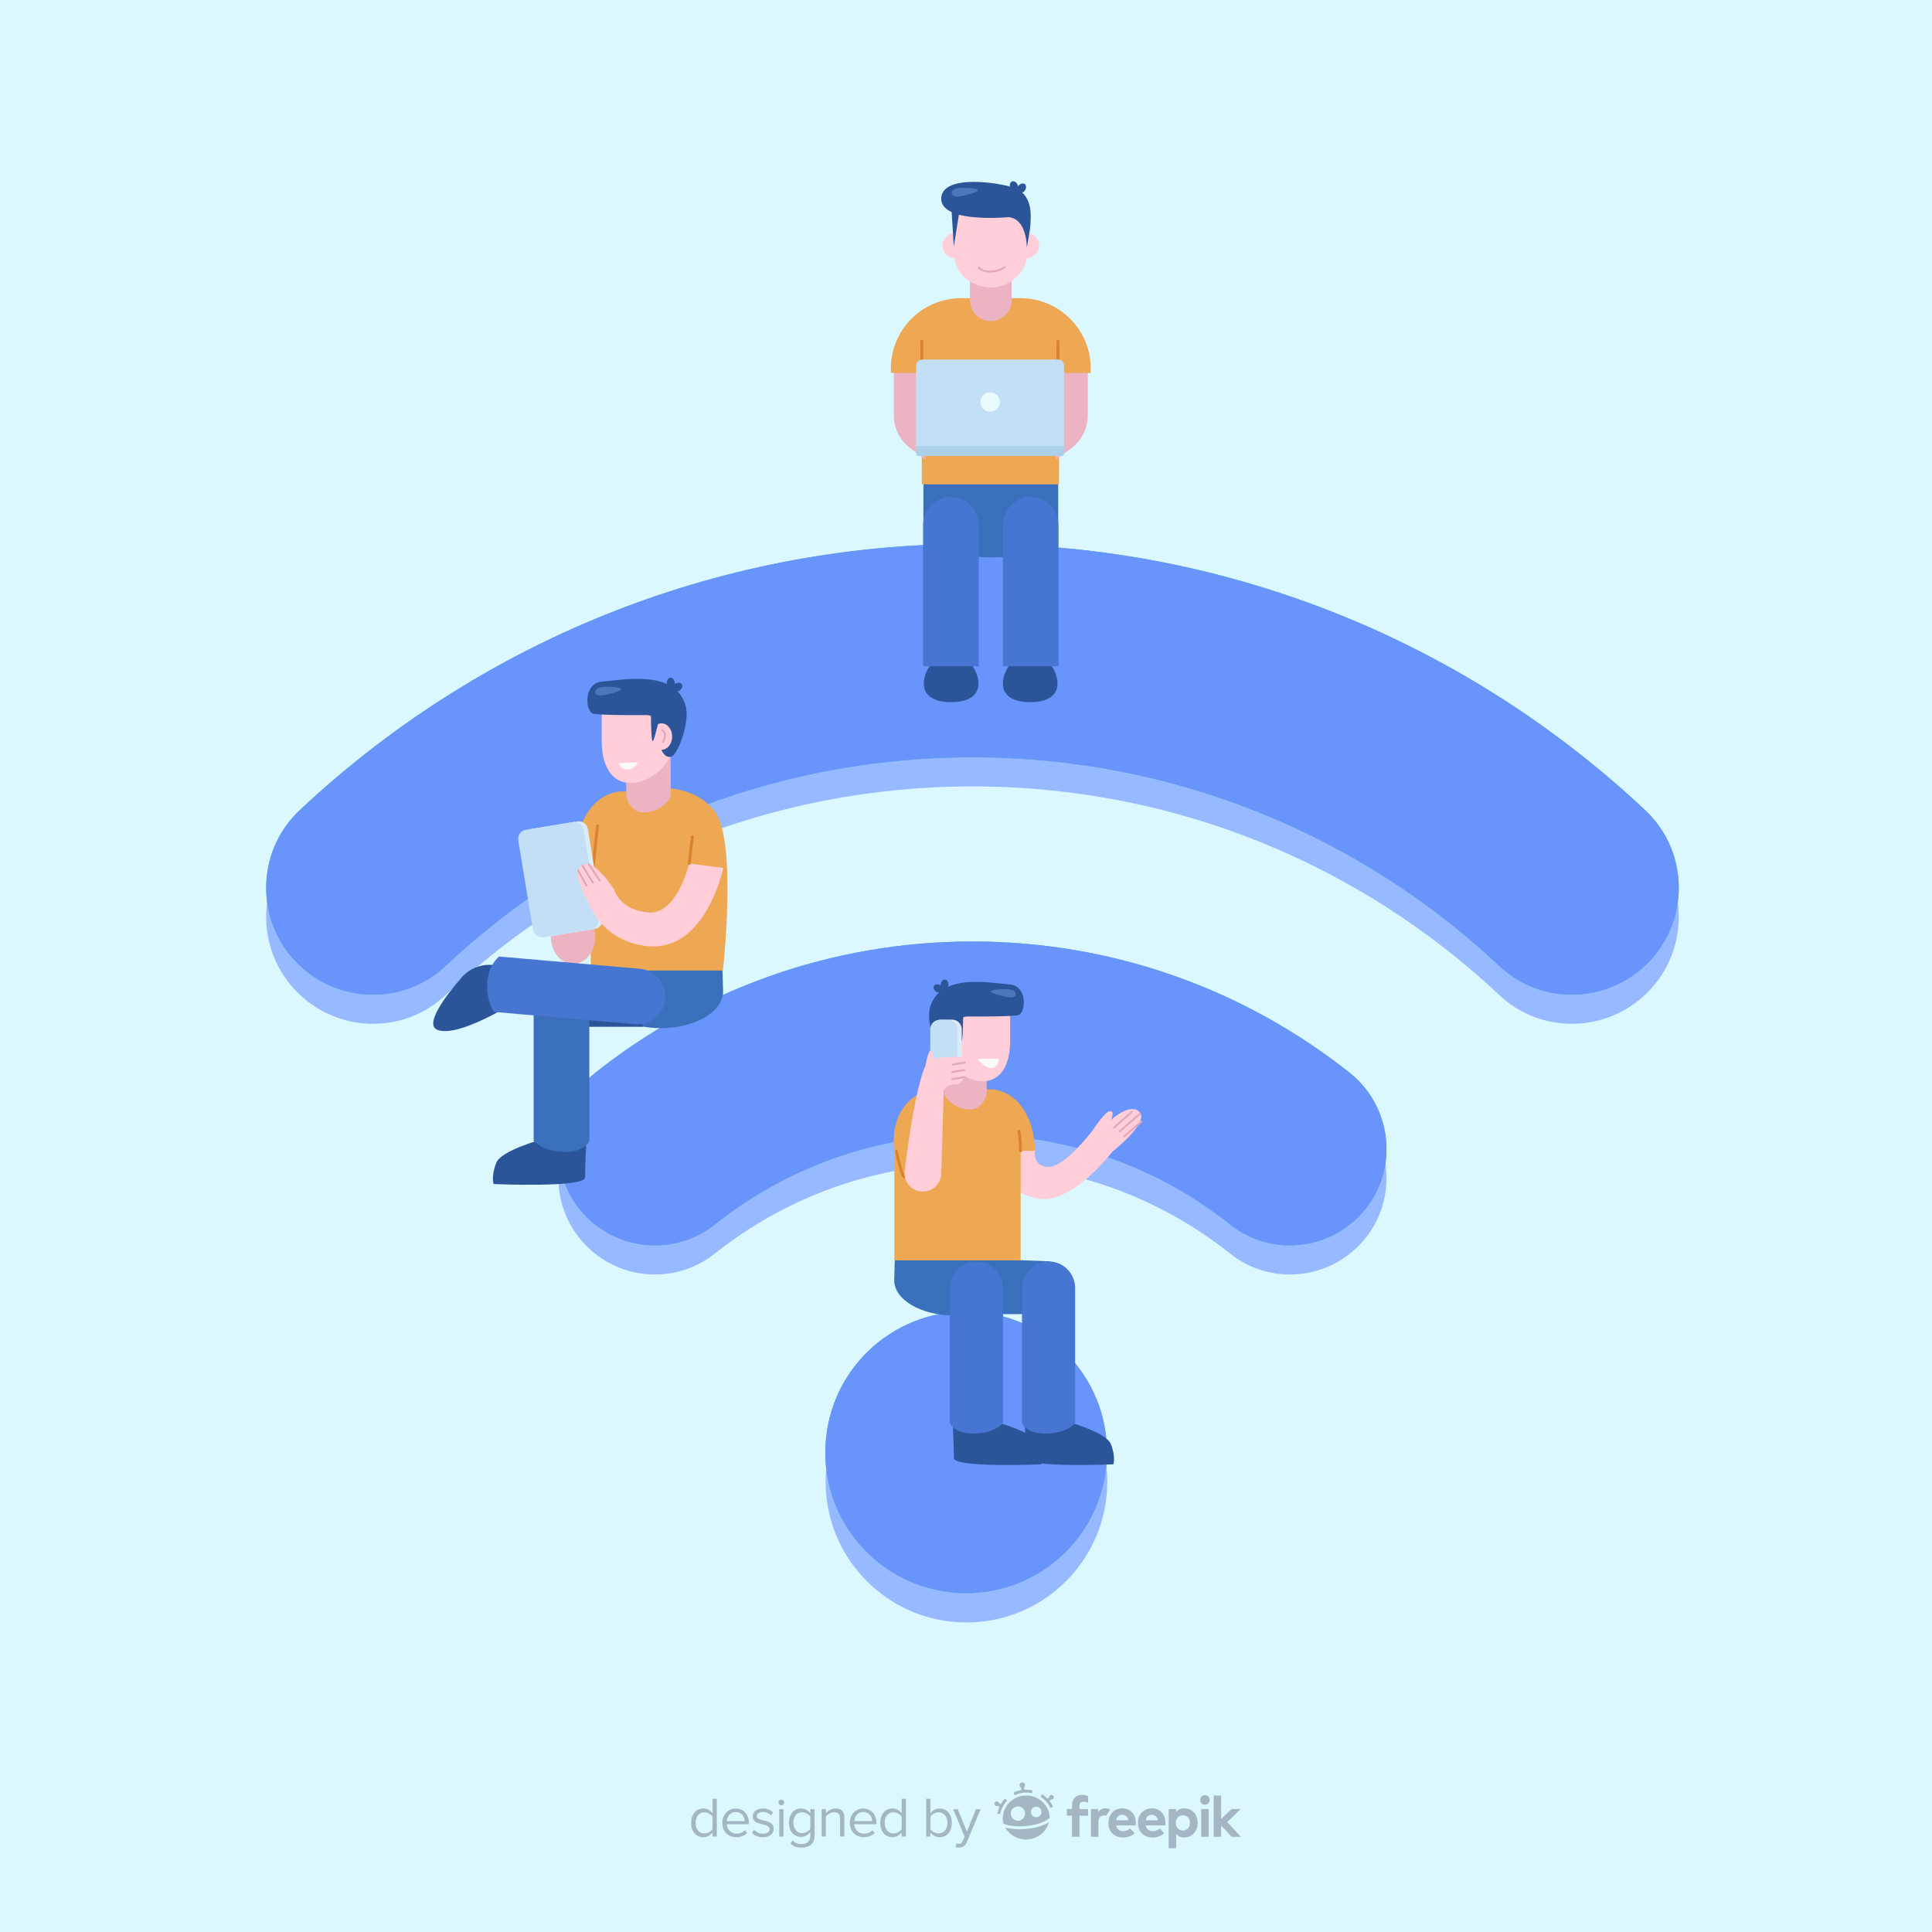 <?xml version="1.0" encoding="utf-8"?>
<!-- Generator: Adobe Illustrator 27.5.0, SVG Export Plug-In . SVG Version: 6.00 Build 0)  -->
<svg version="1.1" xmlns="http://www.w3.org/2000/svg" xmlns:xlink="http://www.w3.org/1999/xlink" x="0px" y="0px"
	 viewBox="0 0 500 500" style="enable-background:new 0 0 500 500;" xml:space="preserve">
<g id="BACKGROUND">
	<rect x="1546.51" y="518.17" style="display:none;fill:#FFC9DB;" width="500" height="500"/>
	<rect x="2056.68" y="514.17" style="display:none;fill:#FFFFFF;" width="500" height="500"/>
	<rect x="514.17" style="display:none;fill:#F1EBE0;" width="500" height="500"/>
	<rect x="514.17" y="514.17" style="display:none;fill:#FFFFFF;" width="500" height="500"/>
	<rect y="514.17" style="display:none;fill:#FFF8CE;" width="500" height="500"/>
	<rect style="display:none;fill:#E2F6FF;" width="500" height="500"/>
	<rect x="1028.34" style="display:none;fill:#FFC9DB;" width="500" height="500"/>
	<rect x="1028.34" y="514.17" style="display:none;fill:#EEEAFF;" width="500" height="500"/>
	<rect x="2056.68" style="display:none;fill:#FFFFFF;" width="500" height="500"/>
	<rect x="1542.51" style="display:none;fill:#E9DBFF;" width="500" height="500"/>
	<rect style="fill:#DBF8FF;" width="500" height="500"/>
</g>
<g id="OBJECTS">
	<g>
		<circle style="fill:#96B9FF;" cx="250.113" cy="383.44" r="36.446"/>
		<path style="fill:#96B9FF;" d="M251.674,251.193c-36.857,0-70.75,12.684-97.555,33.923c-12.289,9.737-12.889,28.164-1.102,38.503
			l0,0c9.058,7.945,22.523,8.333,31.949,0.829c18.309-14.576,41.485-23.294,66.708-23.294c25.223,0,48.399,8.718,66.708,23.294
			c9.426,7.504,22.891,7.116,31.949-0.829h0c11.787-10.339,11.187-28.766-1.102-38.503
			C322.424,263.877,288.531,251.193,251.674,251.193z"/>
		<path style="fill:#96B9FF;" d="M251.674,148.286c-67.361,0-128.598,26.187-174.108,68.929
			c-11.872,11.149-11.511,30.126,0.733,40.865l0,0c10.635,9.329,26.664,9.176,36.97-0.515
			c35.64-33.512,83.623-54.045,136.405-54.045c52.781,0,100.764,20.533,136.405,54.045c10.307,9.691,26.335,9.844,36.97,0.515l0,0
			c12.244-10.74,12.604-29.716,0.733-40.865C380.272,174.473,319.035,148.286,251.674,148.286z"/>
	</g>
	<g>
		
			<ellipse transform="matrix(0.16 -0.987 0.987 0.16 -161.001 562.575)" style="fill:#4FBBC0;" cx="250.113" cy="375.905" rx="36.446" ry="36.446"/>
		<path style="fill:#4FBBC0;" d="M251.674,243.659c-36.857,0-70.75,12.684-97.555,33.923c-12.289,9.737-12.889,28.164-1.102,38.503
			v0c9.058,7.945,22.523,8.333,31.949,0.829c18.309-14.576,41.485-23.294,66.708-23.294c25.223,0,48.399,8.718,66.708,23.294
			c9.426,7.504,22.891,7.116,31.949-0.829h0c11.787-10.339,11.187-28.766-1.102-38.502
			C322.424,256.342,288.531,243.659,251.674,243.659z"/>
		<path style="fill:#4FBBC0;" d="M251.674,140.751c-67.361,0-128.598,26.187-174.108,68.929
			c-11.872,11.149-11.511,30.126,0.733,40.865v0c10.635,9.329,26.664,9.176,36.97-0.515c35.64-33.512,83.623-54.045,136.405-54.045
			c52.781,0,100.764,20.533,136.405,54.045c10.307,9.691,26.335,9.844,36.97,0.515l0,0c12.244-10.74,12.604-29.716,0.733-40.865
			C380.272,166.939,319.035,140.751,251.674,140.751z"/>
	</g>
	<g>
		
			<ellipse transform="matrix(0.16 -0.987 0.987 0.16 -161.001 562.575)" style="fill:#6894FB;" cx="250.113" cy="375.905" rx="36.446" ry="36.446"/>
		<path style="fill:#6894FB;" d="M251.674,243.659c-36.857,0-70.75,12.684-97.555,33.923c-12.289,9.737-12.889,28.164-1.102,38.503
			v0c9.058,7.945,22.523,8.333,31.949,0.829c18.309-14.576,41.485-23.294,66.708-23.294c25.223,0,48.399,8.718,66.708,23.294
			c9.426,7.504,22.891,7.116,31.949-0.829h0c11.787-10.339,11.187-28.766-1.102-38.502
			C322.424,256.342,288.531,243.659,251.674,243.659z"/>
		<path style="fill:#6894FB;" d="M251.674,140.751c-67.361,0-128.598,26.187-174.108,68.929
			c-11.872,11.149-11.511,30.126,0.733,40.865v0c10.635,9.329,26.664,9.176,36.97-0.515c35.64-33.512,83.623-54.045,136.405-54.045
			c52.781,0,100.764,20.533,136.405,54.045c10.307,9.691,26.335,9.844,36.97,0.515l0,0c12.244-10.74,12.604-29.716,0.733-40.865
			C380.272,166.939,319.035,140.751,251.674,140.751z"/>
	</g>
	<g>
		<g>
			<path style="fill:#396FBB;" d="M273.86,134.28c0,7.43-7.809,9.953-17.442,9.953c-9.633,0-17.442-2.523-17.442-9.953v-11.442
				h34.884V134.28z"/>
			<path style="fill:#EEA752;" d="M274.279,94.373c0-9.864-7.996-17.86-17.86-17.86c-9.864,0-17.86,7.996-17.86,17.86v30.977h35.497
				L274.279,94.373z"/>
			<g>
				<path style="fill:#ECB3C2;" d="M231.315,95.699v11.791c0,3.33,1.568,6.466,4.232,8.464l3.954,2.965V95.885
					C239.501,95.885,230.757,95.699,231.315,95.699z"/>
				<path style="fill:#ECB3C2;" d="M281.522,95.699v11.791c0,3.33-1.568,6.466-4.232,8.464l-3.954,2.965V95.885
					C273.336,95.885,282.08,95.699,281.522,95.699z"/>
			</g>
			<path style="fill:#EEA752;" d="M264.091,77.164h-15.344c-10.045,0-18.189,8.143-18.189,18.189v1.16h51.721v-1.16
				C282.279,85.307,274.136,77.164,264.091,77.164z"/>
			
				<line style="fill:none;stroke:#DA822C;stroke-width:0.75;stroke-linecap:round;stroke-linejoin:round;stroke-miterlimit:10;" x1="238.558" y1="94.373" x2="238.558" y2="88.373"/>
			
				<line style="fill:none;stroke:#DA822C;stroke-width:0.75;stroke-linecap:round;stroke-linejoin:round;stroke-miterlimit:10;" x1="273.802" y1="94.373" x2="273.802" y2="88.373"/>
			<path style="fill:#2B5598;" d="M253.218,176.885c0,3.493-3.165,4.837-7.07,4.837c-3.905,0-7.07-1.344-7.07-4.837
				s3.165-7.814,7.07-7.814C250.053,169.071,253.218,173.391,253.218,176.885z"/>
			<path style="fill:#2B5598;" d="M273.683,176.885c0,3.493-3.165,4.837-7.07,4.837c-3.905,0-7.07-1.344-7.07-4.837
				s3.165-7.814,7.07-7.814C270.518,169.071,273.683,173.391,273.683,176.885z"/>
			<g>
				<path style="fill:#4675D2;" d="M253.289,172.42h-14.396v-36.617c0-3.975,3.223-7.198,7.198-7.198h0
					c3.975,0,7.198,3.223,7.198,7.198V172.42z"/>
				<path style="fill:#4675D2;" d="M273.945,172.42h-14.396v-36.617c0-3.975,3.223-7.198,7.198-7.198l0,0
					c3.975,0,7.198,3.223,7.198,7.198V172.42z"/>
			</g>
			<g>
				<path style="fill:#C3DFF6;" d="M273.84,117.589h-35.215c-0.846,0-1.532-0.686-1.532-1.532v-21.48
					c0-0.846,0.686-1.532,1.532-1.532h35.215c0.846,0,1.532,0.686,1.532,1.532v21.48
					C275.372,116.903,274.686,117.589,273.84,117.589z"/>
				<path style="fill:#ABD0E9;" d="M274.87,118.005h-37.275c-0.277,0-0.502-0.225-0.502-0.502v-1.63
					c0-0.277,0.225-0.502,0.502-0.502h37.275c0.277,0,0.502,0.225,0.502,0.502v1.63C275.372,117.78,275.147,118.005,274.87,118.005z
					"/>
				<path style="fill:#E8FAFF;" d="M258.744,104.048c0,1.387-1.125,2.512-2.512,2.512c-1.387,0-2.512-1.125-2.512-2.512
					s1.124-2.512,2.512-2.512C257.62,101.536,258.744,102.661,258.744,104.048z"/>
			</g>
			<path style="fill:#ECB3C2;" d="M256.419,83.106L256.419,83.106c-2.967,0-5.395-2.428-5.395-5.395v-4.493
				c0-1.52,1.243-2.763,2.763-2.763h5.265c1.52,0,2.763,1.243,2.763,2.763v4.493C261.814,80.678,259.386,83.106,256.419,83.106z"/>
			<g>
				<path style="fill:#FFCED9;" d="M266.006,64.836c0,6.775-7.052,11.902-14.215,8.444c-3.024-1.46-4.892-4.587-4.892-7.945v-5.871
					c0-3.693,2.994-6.688,6.688-6.688h5.869c3.761,0,6.783,3.101,6.685,6.861L266.006,64.836z"/>
				<circle style="fill:#FFCED9;" cx="247.139" cy="63.583" r="3.209"/>
				<circle style="fill:#FFCED9;" cx="265.698" cy="63.583" r="3.209"/>
			</g>
			<path style="fill:none;stroke:#E4A7B7;stroke-width:0.5;stroke-linecap:round;stroke-linejoin:round;stroke-miterlimit:10;" d="
				M253.311,69.257c0,0,0.744,1.116,3.07,1.023c2.326-0.093,3.628-1.116,3.628-1.116"/>
			<path style="fill:#2B5598;" d="M261.71,48.358c-5.848-1.569-17.76-2.706-18.115,2.853c-0.11,1.727,0.996,2.893,2.692,3.676
				l0.559,8.929l1.316-8.263c5.158,1.387,12.835,0.65,12.835,0.65c4.85,0.428,4.737,7.842,4.737,7.842s0.969-4.847,0.969-6.416
				S267.558,49.927,261.71,48.358z"/>
			<path style="fill:#4A78BB;" d="M253.055,49.304c0,0.476-4.392,1.584-5.232,1.584s-1.522-0.386-1.522-0.862s0.336-1.42,2.778-1.42
				C251.311,48.606,253.055,48.828,253.055,49.304z"/>
			<g>
				<path style="fill:#2B5598;" d="M263.415,47.927c0.301,0.747-0.421,1.742-0.421,1.742s-1.21-0.216-1.511-0.963
					c-0.301-0.747-0.113-1.527,0.421-1.742C262.437,46.749,263.114,47.18,263.415,47.927z"/>
				<path style="fill:#2B5598;" d="M265.139,49.434c-0.501,0.63-1.723,0.493-1.723,0.493s-0.409-1.159,0.093-1.79
					c0.501-0.63,1.273-0.851,1.723-0.493C265.682,48.002,265.64,48.804,265.139,49.434z"/>
			</g>
		</g>
		<g>
			<path style="fill:#EEA752;" d="M166.863,221.469c0-9.202-0.624-16.661-5.554-16.661c-7.141,0-12.298,7.46-12.298,16.661H166.863z
				"/>
			<path style="fill:#2B5598;" d="M140.207,294.893c0,0-10.478,2.798-11.778,6.046c-1.372,3.431-0.686,5.489-0.686,5.489
				s23.672,1.029,23.672-1.715c0-2.745,0.35-9.82,0.35-9.82H140.207z"/>
			<path style="fill:#396FBB;" d="M187.137,256.564c0,5.256-7.222,9.517-16.132,9.517c-8.909,0-16.132-4.261-16.132-9.517v-6.044
				h32.094L187.137,256.564z"/>
			<path style="fill:#EEA752;" d="M187.095,251.171H152.88v-29.714c0,0,0.706-16.188,13.424-17.435
				c10.658-1.045,15.816,2.276,18.692,6.021C190.827,217.636,187.095,251.171,187.095,251.171z"/>
			<path style="fill:#2B5598;" d="M134.574,249.993l-7.551-0.291c-2.892-0.111-5.674,1.089-7.57,3.276
				c-3.989,4.604-9.93,12.332-6.088,13.612c5.533,1.844,19.364-6.916,19.364-6.916L134.574,249.993z"/>
			<path style="fill:#ECB3C2;" d="M154.045,242.345c0,3.944-2.575,7.141-5.752,7.141c-3.177,0-5.752-3.197-5.752-7.141
				s2.575-7.141,5.752-7.141C151.47,235.204,154.045,238.401,154.045,242.345z"/>
			<polygon style="fill:#2B5598;" points="146.73,251.404 159.571,251.404 166.455,265.729 149.897,265.729 			"/>
			<path style="fill:none;stroke:#DA822C;stroke-width:0.75;stroke-linecap:round;stroke-linejoin:round;stroke-miterlimit:10;" d="
				M154.641,213.73c0,0-1.116,9.86-1.116,10.977"/>
			<path style="fill:#396FBB;" d="M152.509,295.265c0,0-1.124,2.977-6.705,2.837c-5.581-0.14-7.691-2.837-7.691-2.837v-36.617
				c0-3.975,3.223-7.198,7.198-7.198l0,0c3.976,0,7.198,3.223,7.198,7.198V295.265z"/>
			<path style="fill:#4675D2;" d="M127.891,261.888c0,0-1.808-2.027-1.808-6.95c0-4.922,3.053-7.393,3.053-7.393l36.479,3.169
				c3.961,0.344,6.892,3.833,6.548,7.794l0,0c-0.344,3.961-3.833,6.892-7.794,6.548L127.891,261.888z"/>
			<path style="fill:#DBECF8;" d="M153.994,240.383l-12.226,2.014c-1.292,0.213-2.512-0.662-2.725-1.954l-3.807-23.112
				c-0.213-1.292,0.662-2.512,1.954-2.725l12.226-2.014c1.292-0.213,2.512,0.662,2.725,1.954l3.807,23.112
				C156.161,238.95,155.286,240.17,153.994,240.383z"/>
			<path style="fill:#C3DFF6;" d="M152.878,240.523l-12.226,2.014c-1.292,0.213-2.512-0.662-2.725-1.954l-3.807-23.112
				c-0.213-1.292,0.662-2.512,1.954-2.725l12.226-2.014c1.292-0.213,2.512,0.662,2.725,1.954l3.807,23.112
				C155.045,239.09,154.17,240.31,152.878,240.523z"/>
			<path style="fill:#FFCED9;" d="M178.367,223.452l8.832,1.161c0,0-4.488,21.68-19.543,20.26
				c-11.643-1.098-15.075-10.711-15.075-10.711s-4.76-7.537-2.38-9.917c3.098-3.098,8.727,5.951,8.727,5.951s1.221,5.16,8.727,5.951
				C175.194,236.94,178.367,223.452,178.367,223.452z"/>
			<g>
				
					<line style="fill:none;stroke:#E4A7B7;stroke-width:0.5;stroke-linecap:round;stroke-linejoin:round;stroke-miterlimit:10;" x1="149.618" y1="225.264" x2="151.758" y2="229.171"/>
				
					<line style="fill:none;stroke:#E4A7B7;stroke-width:0.5;stroke-linecap:round;stroke-linejoin:round;stroke-miterlimit:10;" x1="150.734" y1="223.962" x2="153.432" y2="228.427"/>
				
					<line style="fill:none;stroke:#E4A7B7;stroke-width:0.5;stroke-linecap:round;stroke-linejoin:round;stroke-miterlimit:10;" x1="152.409" y1="223.683" x2="155.199" y2="227.869"/>
			</g>
			
				<line style="fill:none;stroke:#DA822C;stroke-width:0.75;stroke-linecap:round;stroke-linejoin:round;stroke-miterlimit:10;" x1="179.199" y1="216.52" x2="178.367" y2="223.452"/>
			<g>
				<path style="fill:#ECB3C2;" d="M162.07,206.096v-14.43h11.504v14.43c0,0-1.582,3.954-6.86,4.165
					C162.995,210.411,162.07,206.096,162.07,206.096z"/>
				<path style="fill:#FFCED9;" d="M174.309,191.861c0,5.944-6.018,10.762-11.15,10.762c-5.132,0-7.433-4.818-7.433-10.762v-8.404
					c0-1.444,1.021-2.609,2.268-2.586l11.203,0.202c2.863,0.052,5.156,2.766,5.138,6.082L174.309,191.861z"/>
				<path style="fill:#2B5598;" d="M167.518,185.06c0,0-11.842,0.117-13.953-0.352c-2.111-0.469-2.697-7.973,2.345-8.325
					c5.042-0.352,18.532-3.233,21.457,5.98c1.348,4.245-1.759,12.194-3.283,13.25c-1.524,1.055-3.4-0.938-3.4-4.221
					C170.683,188.109,170.332,185.412,167.518,185.06z"/>
				<path style="fill:#FFCED9;" d="M173.954,190.625c0,1.89-1.232,3.422-2.752,3.422c-1.52,0-2.752-1.532-2.752-3.422
					c0-1.89,1.232-3.422,2.752-3.422C172.722,187.204,173.954,188.736,173.954,190.625z"/>
				<path style="fill:none;stroke:#E4A7B7;stroke-width:0.5;stroke-linecap:round;stroke-linejoin:round;stroke-miterlimit:10;" d="
					M171.385,188.985c0,0,1.488,0.651,0.186,3.07"/>
				<path style="fill:#2B5598;" d="M168.45,183.336c0,0,0,8.331,0.446,8.48c0.446,0.149,1.488-5.653,1.934-5.802
					C171.277,185.865,168.45,183.336,168.45,183.336z"/>
				<path style="fill:#4A78BB;" d="M160.758,178.424c0,0.476-4.392,1.584-5.233,1.584c-0.841,0-1.522-0.386-1.522-0.862
					s0.336-1.42,2.778-1.42C159.013,177.727,160.758,177.948,160.758,178.424z"/>
				<g>
					<path style="fill:#2B5598;" d="M174.64,176.783c0.054,0.804-0.941,1.525-0.941,1.525s-1.083-0.581-1.137-1.385
						c-0.054-0.803,0.367-1.486,0.941-1.525C174.077,175.359,174.586,175.98,174.64,176.783z"/>
					<path style="fill:#2B5598;" d="M175.811,178.751c-0.672,0.443-1.791-0.067-1.791-0.067s-0.028-1.229,0.644-1.672
						c0.672-0.443,1.474-0.413,1.791,0.067C176.772,177.559,176.484,178.307,175.811,178.751z"/>
				</g>
			</g>
			<path style="fill:#FBFBFB;" d="M160.13,197.543l4.93-0.279c0,0-0.743,1.86-2.634,1.86
				C160.535,199.125,160.13,197.543,160.13,197.543z"/>
		</g>
		<g>
			<g>
				<path style="fill:#396FBB;" d="M262.234,326.07v-0.501h-30.648l-0.162,5.771c0,5.019,6.897,9.088,15.405,9.088
					c1.517,0,2.979-0.135,4.364-0.376l-0.019,0.04h15.812l4.841-13.658L262.234,326.07z"/>
				<path style="fill:#FFCED9;" d="M267.832,297.827c0,0-0.668,4.158,3.596,4.158s11.459-9.594,11.459-9.594
					s2.988-4.615,4.264-4.797c1.555-0.222,0.355,2.265,0.355,2.265s4.275-3.975,6.84-2.532c4.264,2.398-6.396,10.66-6.396,10.66
					s-10.393,13.591-18.921,12.259c-12.707-1.985-10.66-14.657-10.66-14.657L267.832,297.827z"/>
				<path style="fill:#EEA752;" d="M250.785,297.827c0-8.787,0.596-15.911,5.304-15.911c6.819,0,11.744,7.124,11.744,15.911H250.785
					z"/>
				<path style="fill:#2B5598;" d="M276.24,367.944c0,0,10.006,2.672,11.247,5.774c1.31,3.276,0.655,5.242,0.655,5.242
					s-22.606,0.983-22.606-1.638c0-2.621-0.334-9.378-0.334-9.378H276.24z"/>
				<path style="fill:#EEA752;" d="M231.465,297.817v28.375h32.674v-28.375c0,0-0.675-15.458-12.819-16.649
					C228.055,278.885,231.465,297.817,231.465,297.817z"/>
				
					<path style="fill:none;stroke:#DA822C;stroke-width:0.75;stroke-linecap:round;stroke-linejoin:round;stroke-miterlimit:10;" d="
					M263.7,292.746c0,0,0.344,1.702,0.438,5.07"/>
				
					<path style="fill:none;stroke:#DA822C;stroke-width:0.75;stroke-linecap:round;stroke-linejoin:round;stroke-miterlimit:10;" d="
					M231.987,297.987c0,0,1.333,6.485,2.043,6.574"/>
				<path style="fill:#4675D2;" d="M264.492,368.299c0,0,1.073,2.843,6.403,2.709c5.33-0.134,7.345-2.709,7.345-2.709v-34.967
					c0-3.796-3.077-6.874-6.874-6.874l0,0c-3.796,0-6.874,3.078-6.874,6.874V368.299z"/>
				<path style="fill:#2B5598;" d="M257.586,367.944c0,0,10.006,2.672,11.247,5.774c1.31,3.276,0.655,5.242,0.655,5.242
					s-22.606,0.983-22.606-1.638c0-2.621-0.334-9.378-0.334-9.378H257.586z"/>
				<path style="fill:#4675D2;" d="M245.837,368.299c0,0,1.073,2.843,6.403,2.709c5.33-0.134,7.345-2.709,7.345-2.709v-34.967
					c0-3.796-3.078-6.874-6.874-6.874l0,0c-3.796,0-6.874,3.078-6.874,6.874V368.299z"/>
				<g>
					<path style="fill:#ECB3C2;" d="M255.362,283.147v-13.78h-10.986v13.78c0,0,1.51,3.776,6.551,3.978
						C254.478,287.267,255.362,283.147,255.362,283.147z"/>
					<path style="fill:#FFCED9;" d="M243.675,269.553c0,5.676,5.747,10.277,10.648,10.277c4.901,0,7.099-4.601,7.099-10.277v-8.026
						c0-1.379-0.975-2.491-2.166-2.47l-10.699,0.193c-2.734,0.049-4.924,2.641-4.906,5.808L243.675,269.553z"/>
					<path style="fill:#2B5598;" d="M250.16,263.059c0,0,11.309,0.112,13.324-0.336c2.016-0.448,2.575-7.614-2.239-7.95
						c-4.815-0.336-17.697-3.087-20.49,5.71c-1.287,4.054,1.68,11.645,3.135,12.653c1.456,1.008,3.247-0.896,3.247-4.031
						S247.473,263.395,250.16,263.059z"/>
					<path style="fill:#FFCED9;" d="M244.013,268.373c0,1.805,1.177,3.267,2.628,3.267c1.451,0,2.628-1.463,2.628-3.267
						c0-1.805-1.177-3.267-2.628-3.267C245.19,265.106,244.013,266.568,244.013,268.373z"/>
					<path style="fill:#2B5598;" d="M249.27,261.412c0,0,0,7.955-0.426,8.098c-0.426,0.142-1.421-5.398-1.847-5.54
						C246.57,263.827,249.27,261.412,249.27,261.412z"/>
					<path style="fill:#4A78BB;" d="M256.451,256.648c0,0.455,4.194,1.513,4.997,1.513c0.803,0,1.454-0.368,1.454-0.823
						c0-0.455-0.321-1.356-2.653-1.356C258.117,255.982,256.451,256.193,256.451,256.648z"/>
					<g>
						<path style="fill:#2B5598;" d="M243.46,254.814c-0.052,0.767,0.899,1.456,0.899,1.456s1.035-0.555,1.086-1.322
							c0.052-0.767-0.35-1.419-0.899-1.456C243.998,253.454,243.512,254.046,243.46,254.814z"/>
						<path style="fill:#2B5598;" d="M242.342,256.693c0.642,0.423,1.71-0.064,1.71-0.064s0.027-1.174-0.615-1.597
							c-0.642-0.423-1.408-0.395-1.71,0.064S241.7,256.27,242.342,256.693z"/>
					</g>
					<path style="fill:#FBFBFB;" d="M253.04,274.002h5.508c0,0-0.165,2.487-2.132,2.398
						C254.449,276.312,253.04,274.002,253.04,274.002z"/>
				</g>
				<path style="fill:#DBECF8;" d="M246.378,280.398h-2.933c-1.398,0-2.532-1.134-2.532-2.532v-11.459
					c0-1.398,1.133-2.532,2.532-2.532h2.933c1.398,0,2.532,1.134,2.532,2.532v11.459
					C248.91,279.265,247.777,280.398,246.378,280.398z"/>
				<path style="fill:#C3DFF6;" d="M245.386,280.487h-2.264c-1.308,0-2.369-1.061-2.369-2.369v-11.785
					c0-1.308,1.061-2.369,2.369-2.369h2.264c1.309,0,2.369,1.061,2.369,2.369v11.785
					C247.755,279.427,246.695,280.487,245.386,280.487z"/>
				<path style="fill:#FFCED9;" d="M240.781,274.269c3.198-1.066,9.239-0.711,9.239-0.711s0.444,7.018-2.487,7.018
					c-2.931,0-3.287,1.688-3.287,1.688l-0.659,21.51c-0.078,2.567-2.182,4.607-4.75,4.607l0,0c-2.905,0-5.13-2.584-4.7-5.457
					C234.138,302.924,237.368,275.407,240.781,274.269z"/>
				<path style="fill:#FFCED9;" d="M239.493,275.735c0,0,0.666-3.376,1.199-3.82c0.533-0.444,1.199,2.754,1.199,2.754
					L239.493,275.735z"/>
				<g>
					
						<line style="fill:none;stroke:#E4A7B7;stroke-width:0.481;stroke-linecap:round;stroke-linejoin:round;stroke-miterlimit:10;" x1="246.541" y1="275.513" x2="249.753" y2="274.98"/>
					
						<line style="fill:none;stroke:#E4A7B7;stroke-width:0.481;stroke-linecap:round;stroke-linejoin:round;stroke-miterlimit:10;" x1="246.417" y1="277.445" x2="249.63" y2="276.912"/>
					
						<line style="fill:none;stroke:#E4A7B7;stroke-width:0.481;stroke-linecap:round;stroke-linejoin:round;stroke-miterlimit:10;" x1="246.355" y1="279.31" x2="249.568" y2="278.777"/>
				</g>
			</g>
			<g>
				
					<line style="fill:none;stroke:#E4A7B7;stroke-width:0.481;stroke-linecap:round;stroke-linejoin:round;stroke-miterlimit:10;" x1="288.307" y1="291.817" x2="292.911" y2="287.763"/>
				
					<line style="fill:none;stroke:#E4A7B7;stroke-width:0.481;stroke-linecap:round;stroke-linejoin:round;stroke-miterlimit:10;" x1="289.758" y1="292.818" x2="294.913" y2="288.313"/>
				
					<line style="fill:none;stroke:#E4A7B7;stroke-width:0.481;stroke-linecap:round;stroke-linejoin:round;stroke-miterlimit:10;" x1="290.909" y1="294.119" x2="295.414" y2="290.265"/>
			</g>
		</g>
	</g>
	<line style="fill:#EEA752;" x1="177.404" y1="230.496" x2="177.869" y2="221.007"/>
	<path style="fill:none;stroke:#DA822C;stroke-width:0.75;stroke-linecap:round;stroke-linejoin:round;stroke-miterlimit:10;" d="
		M249.881,309.759"/>
</g>
<g id="DESIGNED_BY_FREEPIK">
	<g>
		<g id="XMLID_1_">
			<g id="XMLID_20_">
				<path id="XMLID_28_" style="fill:#A4B6C5;" d="M260.104,465.465c-0.432,0.443-0.803,0.931-1.108,1.453l-0.465-0.241
					c-0.067-0.298-0.349-0.503-0.659-0.466c-0.331,0.039-0.568,0.339-0.529,0.67s0.339,0.568,0.67,0.529
					c0.065-0.008,0.127-0.026,0.184-0.052l0.452,0.234c-0.251,0.554-0.433,1.139-0.539,1.744l0.746,0.132
					c0.23-1.306,0.85-2.507,1.792-3.473L260.104,465.465z"/>
				<path id="XMLID_27_" style="fill:#A4B6C5;" d="M265.592,463.163c-0.171,0-0.341,0.006-0.51,0.017l-0.074-0.626
					c0.188-0.149,0.296-0.389,0.266-0.645c-0.046-0.393-0.402-0.674-0.795-0.628s-0.674,0.402-0.628,0.795
					c0.03,0.254,0.189,0.461,0.405,0.564l0.073,0.624c-0.714,0.116-1.403,0.332-2.06,0.646l0.327,0.684
					c0.934-0.447,1.942-0.673,2.995-0.673c0.496,0,0.993,0.053,1.475,0.158l0.161-0.741
					C266.693,463.222,266.142,463.163,265.592,463.163z"/>
				<path id="XMLID_26_" style="fill:#A4B6C5;" d="M272.194,465.711c0.331-0.04,0.566-0.341,0.525-0.672
					c-0.04-0.331-0.341-0.566-0.672-0.526c-0.309,0.038-0.535,0.304-0.53,0.609l-0.416,0.363c-0.418-0.43-0.89-0.813-1.408-1.139
					l-0.404,0.641c1.134,0.715,2.021,1.726,2.563,2.925l0.69-0.313c-0.251-0.554-0.568-1.072-0.942-1.545l0.402-0.351
					C272.065,465.716,272.129,465.719,272.194,465.711z"/>
				<path id="XMLID_25_" style="fill:#A4B6C5;" d="M265.044,473.372c-0.386,0.023-0.775,0.035-1.157,0.035
					c-0.88,0-1.733-0.061-2.478-0.179c-0.39-0.062-0.846-0.155-1.27-0.292c1.046,1.861,3.069,3.125,5.388,3.125
					c2.855,0,5.262-1.916,5.95-4.504c-0.682,0.449-1.505,0.825-2.459,1.123C267.839,473.047,266.464,473.286,265.044,473.372z"/>
				<path id="XMLID_21_" style="fill:#A4B6C5;" d="M265.592,464.68c-3.352,0-6.08,2.666-6.08,5.943c0,0.426,0.046,0.849,0.137,1.261
					c0.673,0.483,2.706,0.89,5.347,0.731c2.879-0.173,5.297-0.957,6.672-2.159c-0.005-0.195-0.021-0.39-0.045-0.582
					C271.244,466.913,268.651,464.68,265.592,464.68z M263.432,471.194c-1.02,0-1.85-0.83-1.85-1.85c0-1.02,0.83-1.85,1.85-1.85
					c1.02,0,1.85,0.83,1.85,1.85C265.282,470.365,264.452,471.194,263.432,471.194z M268.17,470.286c-0.75,0-1.36-0.61-1.36-1.36
					s0.61-1.361,1.36-1.361c0.75,0,1.361,0.61,1.361,1.361S268.92,470.286,268.17,470.286z"/>
			</g>
			<path id="XMLID_18_" style="fill:#A4B6C5;" d="M281.595,466.547c-0.295-0.116-0.806-0.309-1.382-0.237
				c-0.551,0.069-0.844,0.341-0.844,1.007v0.866h2.228v1.717h-2.228v5.455h-1.932v-5.455h-1.34v-1.717h1.34v-0.888
				c0-1.68,0.895-2.783,2.568-2.783c0.642,0,1.157,0.122,1.59,0.308L281.595,466.547z"/>
			<path id="XMLID_16_" style="fill:#A4B6C5;" d="M286.298,469.879c-0.177-0.03-0.358-0.046-0.526-0.046
				c-0.896,0-1.51,0.548-1.51,1.614v3.908h-1.932v-7.172h1.873v0.785c0.451-0.673,1.14-0.977,2.021-0.977
				c0.414,0,0.848,0.128,1.094,0.337L286.298,469.879z"/>
			<path id="XMLID_13_" style="fill:#A4B6C5;" d="M293.965,471.757c0,0.222-0.015,0.489-0.037,0.651h-5.085
				c0.207,1.036,0.933,1.488,1.843,1.488c0.622,0,1.295-0.252,1.813-0.688l1.133,1.243c-0.814,0.748-1.85,1.088-3.057,1.088
				c-2.198,0-3.723-1.495-3.723-3.753c0-2.258,1.48-3.797,3.626-3.797C292.544,467.99,293.958,469.522,293.965,471.757z
				 M288.851,471.091h3.175c-0.178-0.918-0.733-1.436-1.562-1.436C289.554,469.655,289.021,470.203,288.851,471.091z"/>
			<path id="XMLID_10_" style="fill:#A4B6C5;" d="M301.618,471.757c0,0.222-0.015,0.489-0.037,0.651h-5.085
				c0.207,1.036,0.932,1.488,1.843,1.488c0.622,0,1.295-0.252,1.813-0.688l1.132,1.243c-0.814,0.748-1.85,1.088-3.057,1.088
				c-2.198,0-3.723-1.495-3.723-3.753c0-2.258,1.48-3.797,3.627-3.797C300.197,467.99,301.611,469.522,301.618,471.757z
				 M296.504,471.091h3.175c-0.178-0.918-0.733-1.436-1.562-1.436C297.207,469.655,296.674,470.203,296.504,471.091z"/>
			<path id="XMLID_7_" style="fill:#A4B6C5;" d="M309.964,471.764c0,2.154-1.495,3.775-3.471,3.775
				c-0.962,0-1.643-0.378-2.109-0.933v3.708h-1.924v-10.133h1.887v0.792c0.466-0.585,1.155-0.984,2.139-0.984
				C308.469,467.99,309.964,469.61,309.964,471.764z M304.287,471.764c0,1.132,0.747,1.976,1.843,1.976
				c1.14,0,1.85-0.881,1.85-1.976c0-1.095-0.711-1.976-1.85-1.976C305.035,469.788,304.287,470.632,304.287,471.764z"/>
			<path id="XMLID_4_" style="fill:#A4B6C5;" d="M313.068,465.836c0,0.696-0.54,1.229-1.236,1.229c-0.696,0-1.229-0.533-1.229-1.229
				c0-0.696,0.533-1.243,1.229-1.243C312.527,464.592,313.068,465.14,313.068,465.836z M312.809,475.354h-1.932v-7.172h1.932
				V475.354z"/>
			<path id="XMLID_2_" style="fill:#A4B6C5;" d="M316.032,470.736l2.702-2.554h2.368l-3.479,3.375l3.501,3.797h-2.376l-2.716-2.901
				v2.901H314.1v-10.658h1.932V470.736z"/>
		</g>
		<g>
			<path style="fill:#A4B6C5;" d="M184.412,475.289v-1.055c-0.527,0.718-1.391,1.23-2.387,1.23c-1.846,0-3.149-1.406-3.149-3.706
				c0-2.256,1.289-3.721,3.149-3.721c0.952,0,1.816,0.469,2.387,1.245v-3.765h1.099v9.77H184.412z M184.412,473.37v-3.208
				c-0.395-0.615-1.245-1.143-2.124-1.143c-1.421,0-2.27,1.172-2.27,2.739c0,1.567,0.85,2.724,2.27,2.724
				C183.168,474.483,184.017,473.986,184.412,473.37z"/>
			<path style="fill:#A4B6C5;" d="M186.932,471.744c0-2.051,1.465-3.706,3.486-3.706c2.139,0,3.398,1.67,3.398,3.794v0.279h-5.727
				c0.088,1.333,1.025,2.446,2.549,2.446c0.806,0,1.626-0.322,2.182-0.894l0.527,0.718c-0.703,0.703-1.655,1.084-2.812,1.084
				C188.441,475.465,186.932,473.956,186.932,471.744z M190.404,468.947c-1.509,0-2.256,1.274-2.314,2.358h4.643
				C192.718,470.25,192.015,468.947,190.404,468.947z"/>
			<path style="fill:#A4B6C5;" d="M194.607,474.351l0.571-0.791c0.469,0.542,1.362,1.011,2.329,1.011c1.084,0,1.67-0.513,1.67-1.216
				c0-1.714-4.38-0.659-4.38-3.281c0-1.098,0.952-2.036,2.636-2.036c1.201,0,2.051,0.454,2.622,1.026l-0.513,0.762
				c-0.424-0.513-1.201-0.894-2.109-0.894c-0.967,0-1.567,0.483-1.567,1.113c0,1.552,4.38,0.527,4.38,3.281
				c0,1.187-0.952,2.138-2.783,2.138C196.306,475.465,195.325,475.113,194.607,474.351z"/>
			<path style="fill:#A4B6C5;" d="M201.477,466.471c0-0.41,0.337-0.747,0.732-0.747c0.41,0,0.747,0.337,0.747,0.747
				c0,0.41-0.337,0.732-0.747,0.732C201.814,467.203,201.477,466.881,201.477,466.471z M201.667,475.289v-7.075h1.099v7.075H201.667
				z"/>
			<path style="fill:#A4B6C5;" d="M204.582,477.105l0.556-0.82c0.586,0.703,1.289,0.967,2.3,0.967c1.172,0,2.27-0.571,2.27-2.124
				v-1.011c-0.513,0.718-1.377,1.26-2.373,1.26c-1.845,0-3.149-1.377-3.149-3.662c0-2.27,1.289-3.677,3.149-3.677
				c0.952,0,1.802,0.469,2.373,1.245v-1.069h1.099v6.87c0,2.344-1.641,3.076-3.369,3.076
				C206.237,478.16,205.417,477.926,204.582,477.105z M209.709,473.253v-3.091c-0.381-0.615-1.23-1.143-2.109-1.143
				c-1.421,0-2.27,1.128-2.27,2.695c0,1.553,0.849,2.695,2.27,2.695C208.478,474.41,209.328,473.868,209.709,473.253z"/>
			<path style="fill:#A4B6C5;" d="M217.413,475.289v-4.629c0-1.245-0.63-1.641-1.582-1.641c-0.865,0-1.685,0.527-2.095,1.099v5.17
				h-1.099v-7.075h1.099v1.025c0.498-0.586,1.464-1.201,2.519-1.201c1.48,0,2.256,0.747,2.256,2.285v4.966H217.413z"/>
			<path style="fill:#A4B6C5;" d="M219.932,471.744c0-2.051,1.465-3.706,3.486-3.706c2.139,0,3.398,1.67,3.398,3.794v0.279h-5.727
				c0.088,1.333,1.025,2.446,2.549,2.446c0.806,0,1.626-0.322,2.183-0.894l0.527,0.718c-0.703,0.703-1.655,1.084-2.812,1.084
				C221.441,475.465,219.932,473.956,219.932,471.744z M223.404,468.947c-1.509,0-2.256,1.274-2.314,2.358h4.643
				C225.718,470.25,225.015,468.947,223.404,468.947z"/>
			<path style="fill:#A4B6C5;" d="M233.35,475.289v-1.055c-0.527,0.718-1.392,1.23-2.388,1.23c-1.846,0-3.149-1.406-3.149-3.706
				c0-2.256,1.289-3.721,3.149-3.721c0.952,0,1.817,0.469,2.388,1.245v-3.765h1.098v9.77H233.35z M233.35,473.37v-3.208
				c-0.396-0.615-1.245-1.143-2.124-1.143c-1.421,0-2.27,1.172-2.27,2.739c0,1.567,0.849,2.724,2.27,2.724
				C232.105,474.483,232.954,473.986,233.35,473.37z"/>
			<path style="fill:#A4B6C5;" d="M239.692,475.289v-9.77h1.098v3.765c0.572-0.776,1.421-1.245,2.388-1.245
				c1.845,0,3.149,1.465,3.149,3.721c0,2.299-1.304,3.706-3.149,3.706c-0.996,0-1.86-0.513-2.388-1.23v1.055H239.692z
				 M242.9,474.483c1.436,0,2.286-1.157,2.286-2.724c0-1.568-0.85-2.739-2.286-2.739c-0.864,0-1.728,0.527-2.109,1.143v3.208
				C241.171,473.986,242.036,474.483,242.9,474.483z"/>
			<path style="fill:#A4B6C5;" d="M247.529,477.061c0.161,0.073,0.425,0.117,0.601,0.117c0.483,0,0.805-0.161,1.055-0.747
				l0.469-1.069l-2.959-7.148h1.187l2.358,5.8l2.344-5.8h1.201l-3.545,8.51c-0.425,1.025-1.143,1.421-2.08,1.435
				c-0.234,0-0.601-0.044-0.805-0.103L247.529,477.061z"/>
		</g>
	</g>
</g>
</svg>

